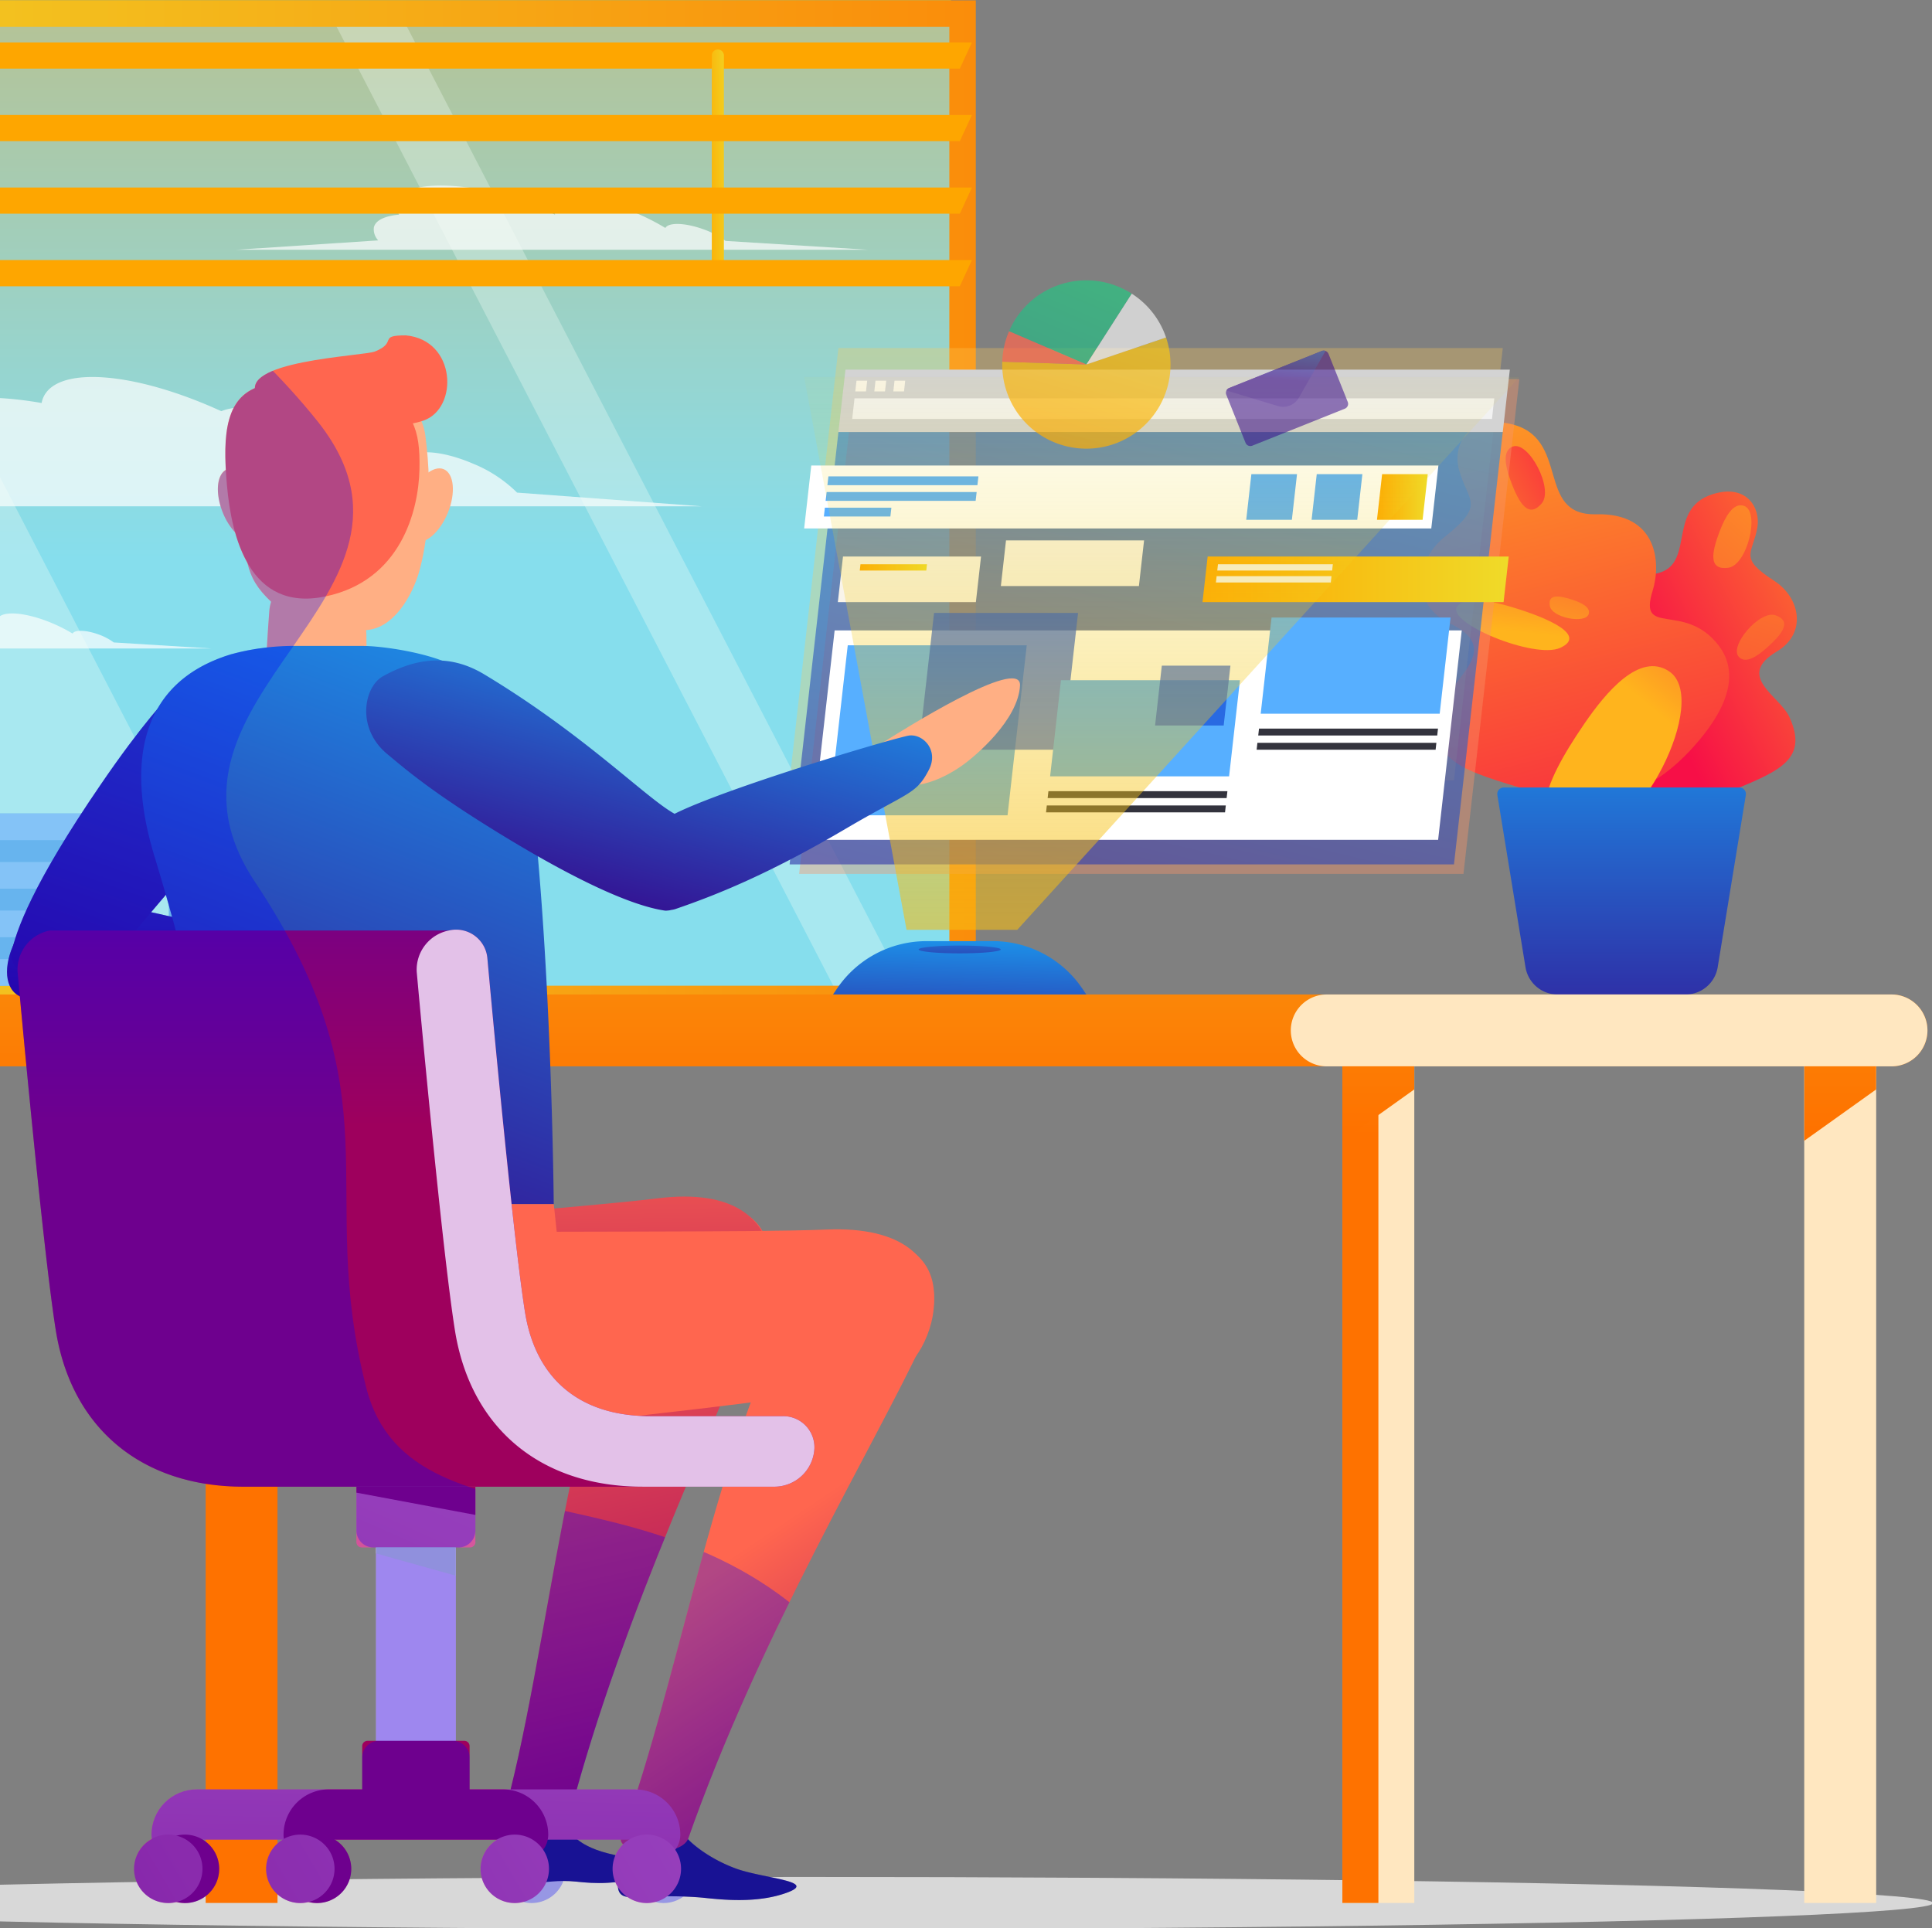 <svg xmlns="http://www.w3.org/2000/svg" xmlns:xlink="http://www.w3.org/1999/xlink" width="504" height="503" viewBox="0 0 504 503"><rect x="0" y="0" width="504" height="503" fill="#808080" stroke="none"/><defs><style>.a,.bq,.q{fill:#fff;}.a{stroke:#707070;}.b{fill:none;}.c{clip-path:url(#a);}.d{fill:#d8d8d8;}.e{fill:url(#b);}.f{fill:url(#c);}.g{fill:url(#d);}.h{fill:url(#e);}.i{fill:url(#f);}.j{fill:url(#g);}.k{fill:url(#h);}.l{fill:url(#i);}.m{fill:url(#j);}.n{fill:url(#k);}.o{fill:url(#l);}.bc,.p{opacity:0.7;}.r{fill:#f8fff8;}.ay,.cw,.r{opacity:0.3;}.s{fill:url(#m);}.t{opacity:0.8;}.u{fill:#56a8ed;}.v{fill:#62afef;}.w{fill:#7abaf9;}.x{fill:url(#n);}.y{fill:url(#o);}.z{fill:url(#p);}.aa{fill:url(#q);}.ab{fill:url(#r);}.ac{fill:url(#s);}.ad{fill:url(#t);}.ae{fill:url(#u);}.af{fill:url(#v);}.ag{fill:url(#w);}.ah{fill:url(#x);}.ai{fill:url(#y);}.aj{fill:url(#z);}.ak{fill:url(#aa);}.al{fill:url(#ab);}.am{fill:url(#ac);}.an{fill:url(#ad);}.ao{fill:url(#ae);}.ap{fill:url(#af);}.aq{fill:#ffe7c0;}.ar{fill:url(#ag);}.as{fill:url(#ah);}.at{fill:url(#ai);}.au{fill:url(#aj);}.av{fill:url(#ak);}.aw{fill:url(#al);}.ax{fill:url(#am);}.ay{fill:#ffca55;}.az{fill:#f99569;}.az,.bn{opacity:0.4;}.ba,.bj{opacity:0.6;}.ba{fill:url(#an);}.bb{fill:#57afff;}.bc{fill:#164dd6;}.bd{fill:#f9f4ea;}.be{fill:url(#ao);}.bf{fill:#33333d;}.bg{fill:#d3d3d3;}.bh{fill:#f2f2f2;}.bi{fill:url(#ar);}.bk,.bq{opacity:0.9;}.bk{fill:url(#as);}.bl{fill:url(#at);}.bm{fill:url(#au);}.bn{fill:url(#av);}.bo{fill:url(#aw);}.bp{fill:url(#ax);}.br{fill:url(#ay);}.bs{fill:url(#az);}.bt{fill:url(#ba);}.bu{fill:url(#bb);}.bv{fill:#231a66;}.bw{fill:url(#bi);}.bx{fill:url(#bj);}.by{fill:url(#bk);}.bz{fill:url(#bl);}.ca{fill:#ffaf84;}.cb{fill:url(#bm);}.cc{fill:url(#bn);}.cd{fill:url(#bo);}.ce{fill:url(#bp);}.cf{fill:url(#bq);}.cg{fill:url(#br);}.ch{fill:url(#bs);}.ci{fill:url(#bt);}.cj{fill:url(#bu);}.ck{fill:url(#bv);}.cl{fill:#e3c1e8;}.cm{fill:url(#bw);}.cn{fill:url(#bx);}.co{fill:url(#by);}.cp{fill:url(#bz);}.cq{fill:url(#cb);}.cr{fill:url(#cd);}.cs{fill:url(#cf);}.ct{fill:#cecece;}.cu{fill:url(#cg);}.cv{clip-path:url(#ch);}.cw{fill:url(#ci);}</style><clipPath id="a"><rect class="a" width="504" height="503" transform="translate(0 302)"/></clipPath><linearGradient id="b" x1="0.44" y1="0.661" x2="1.479" y2="-0.006" gradientUnits="objectBoundingBox"><stop offset="0" stop-color="#f70f47"/><stop offset="1" stop-color="#ffb41d"/></linearGradient><linearGradient id="c" x1="0.653" y1="1.355" x2="0.308" y2="-0.317" xlink:href="#b"/><linearGradient id="d" x1="1.629" y1="-0.826" x2="0.696" y2="0.315" xlink:href="#b"/><linearGradient id="e" x1="0.5" y1="1.599" x2="0.5" y2="-0.819" gradientUnits="objectBoundingBox"><stop offset="0" stop-color="#36078b"/><stop offset="1" stop-color="#16b1ff"/></linearGradient><linearGradient id="f" x1="1.57" y1="-3.269" x2="0.443" y2="0.681" xlink:href="#b"/><linearGradient id="g" x1="1.767" y1="-0.738" x2="-1.476" y2="2.362" xlink:href="#b"/><linearGradient id="h" x1="-3.292" y1="6.066" x2="2.372" y2="-2.148" xlink:href="#b"/><linearGradient id="i" x1="-1.919" y1="6.567" x2="2.643" y2="-4.882" xlink:href="#b"/><linearGradient id="j" x1="2.951" y1="-6.127" x2="-0.281" y2="2.584" xlink:href="#b"/><linearGradient id="k" x1="0.17" y1="1.023" x2="0.719" y2="0.153" gradientUnits="objectBoundingBox"><stop offset="0" stop-color="#fe7200"/><stop offset="1" stop-color="#efdb29"/></linearGradient><linearGradient id="l" x1="0.5" y1="0.446" x2="0.5" y2="1.861" gradientUnits="objectBoundingBox"><stop offset="0" stop-color="#86deed"/><stop offset="1" stop-color="#ff980e"/></linearGradient><linearGradient id="m" x1="1.296" y1="0.5" x2="0.139" y2="0.5" xlink:href="#k"/><linearGradient id="n" x1="20.588" y1="1.87" x2="21.746" y2="0.654" xlink:href="#b"/><linearGradient id="o" x1="19.569" y1="5.423" x2="20.853" y2="4.361" xlink:href="#b"/><linearGradient id="p" x1="16.854" y1="8.973" x2="18.251" y2="7.977" xlink:href="#b"/><linearGradient id="q" x1="9.28" y1="12.369" x2="10.576" y2="11.267" xlink:href="#b"/><linearGradient id="r" x1="1.162" y1="1.497" x2="0.332" y2="0.412" xlink:href="#b"/><linearGradient id="s" x1="5.929" y1="0.901" x2="8.006" y2="0.079" xlink:href="#b"/><linearGradient id="t" x1="-2.677" y1="0.265" x2="-1.449" y2="-0.857" xlink:href="#b"/><linearGradient id="u" x1="5.994" y1="0.919" x2="4.011" y2="0.083" xlink:href="#b"/><linearGradient id="v" x1="3.025" y1="1.482" x2="4.275" y2="0.387" xlink:href="#b"/><linearGradient id="w" x1="4.202" y1="0.941" x2="6.008" y2="0.055" xlink:href="#b"/><linearGradient id="x" x1="4.537" y1="0.634" x2="5.67" y2="-0.619" xlink:href="#b"/><linearGradient id="y" x1="3.383" y1="0.877" x2="4.751" y2="0.11" xlink:href="#b"/><linearGradient id="z" x1="8.612" y1="1.961" x2="8.947" y2="-0.778" xlink:href="#b"/><linearGradient id="aa" x1="10.769" y1="1.511" x2="11.031" y2="-0.459" xlink:href="#b"/><linearGradient id="ab" x1="27.414" y1="0.999" x2="27.421" y2="-0.071" xlink:href="#b"/><linearGradient id="ac" x1="71.038" y1="0.957" x2="71.968" y2="-0.021" xlink:href="#b"/><linearGradient id="ad" x1="5.099" y1="0.082" x2="5.099" y2="0.9" xlink:href="#e"/><linearGradient id="ae" x1="4.427" y1="1.503" x2="4.427" y2="0.023" xlink:href="#e"/><linearGradient id="af" x1="0.5" y1="1.88" x2="0.5" y2="-7.823" xlink:href="#k"/><linearGradient id="ag" x1="-30.058" y1="0.079" x2="-30.058" y2="-0.798" xlink:href="#k"/><linearGradient id="ah" x1="16.326" y1="0.08" x2="16.326" y2="-0.798" xlink:href="#k"/><linearGradient id="ai" x1="58.689" y1="0.079" x2="58.689" y2="-0.798" xlink:href="#k"/><linearGradient id="aj" x1="-28.178" y1="0.85" x2="-28.178" y2="-8.52" xlink:href="#k"/><linearGradient id="ak" x1="-15.321" y1="0.85" x2="-15.321" y2="-8.52" xlink:href="#k"/><linearGradient id="al" x1="16.32" y1="-1.209" x2="16.32" y2="-3.203" gradientUnits="objectBoundingBox"><stop offset="0" stop-color="#fe4500"/><stop offset="1" stop-color="#efdb29"/></linearGradient><linearGradient id="am" x1="29.178" y1="0.85" x2="29.178" y2="-8.52" xlink:href="#k"/><linearGradient id="an" x1="0.073" y1="1.6" x2="0.879" y2="-0.476" xlink:href="#e"/><linearGradient id="ao" y1="0.5" x2="1" y2="0.5" gradientUnits="objectBoundingBox"><stop offset="0" stop-color="#fea600"/><stop offset="1" stop-color="#efdb29"/></linearGradient><linearGradient id="ar" x1="0.5" y1="1.777" x2="0.5" y2="-0.088" gradientUnits="objectBoundingBox"><stop offset="0" stop-color="#fea600"/><stop offset="1" stop-color="#efdb29" stop-opacity="0"/></linearGradient><linearGradient id="as" x1="1.045" y1="-0.102" x2="1.431" y2="-0.874" xlink:href="#e"/><linearGradient id="at" x1="1.284" y1="0.631" x2="1.519" y2="-0.793" xlink:href="#e"/><linearGradient id="au" x1="0.275" y1="2.673" x2="0.723" y2="-0.657" xlink:href="#e"/><linearGradient id="av" x1="0.5" y1="0.951" x2="0.5" y2="-3.8" xlink:href="#e"/><linearGradient id="aw" x1="-0.375" y1="1.856" x2="2.683" y2="-2.999" gradientUnits="objectBoundingBox"><stop offset="0" stop-color="#27a48b"/><stop offset="0.536" stop-color="#29d47d"/><stop offset="1" stop-color="#168d68"/></linearGradient><linearGradient id="ax" x1="0.115" y1="1.211" x2="1.089" y2="-0.974" xlink:href="#ao"/><linearGradient id="ay" x1="0.945" y1="-1.444" x2="1.436" y2="-3.802" gradientUnits="objectBoundingBox"><stop offset="0" stop-color="#ff664f"/><stop offset="1" stop-color="#9e005d"/></linearGradient><linearGradient id="az" x1="0.504" y1="-1.84" x2="0.511" y2="-5.128" xlink:href="#ao"/><linearGradient id="ba" x1="-0.65" y1="0.993" x2="1.65" y2="0.007" xlink:href="#ao"/><linearGradient id="bb" x1="-0.65" y1="0.993" x2="1.65" y2="0.007" xlink:href="#ao"/><linearGradient id="bi" x1="0.448" y1="0.028" x2="0.544" y2="0.959" xlink:href="#ay"/><linearGradient id="bj" x1="0.478" y1="-0.343" x2="0.532" y2="1.448" xlink:href="#ay"/><linearGradient id="bk" x1="0.985" y1="0.888" x2="1.271" y2="-3.025" xlink:href="#e"/><linearGradient id="bl" x1="0.307" y1="1.079" x2="1.042" y2="-1.691" xlink:href="#e"/><linearGradient id="bm" x1="-1.525" y1="0.61" x2="-1.085" y2="-0.925" xlink:href="#e"/><linearGradient id="bn" x1="0.643" y1="1.858" x2="0.822" y2="3.537" xlink:href="#ay"/><linearGradient id="bo" x1="0.482" y1="0.48" x2="0.695" y2="1.066" xlink:href="#ay"/><linearGradient id="bp" x1="0.583" y1="1.634" x2="0.7" y2="3.457" xlink:href="#ay"/><linearGradient id="bq" x1="-3.843" y1="0.933" x2="-4.482" y2="4.818" xlink:href="#ay"/><linearGradient id="br" x1="0.258" y1="0.981" x2="0.923" y2="-0.194" xlink:href="#e"/><linearGradient id="bs" x1="-3.378" y1="0.281" x2="-4.011" y2="1.894" xlink:href="#ay"/><linearGradient id="bt" x1="1.199" y1="-2.539" x2="-1.358" y2="8.808" gradientUnits="objectBoundingBox"><stop offset="0" stop-color="#e068a9"/><stop offset="1" stop-color="#9e005d"/></linearGradient><linearGradient id="bu" x1="0.5" y1="-1.238" x2="0.5" y2="0.352" gradientUnits="objectBoundingBox"><stop offset="0" stop-color="blue"/><stop offset="0.865" stop-color="#890073"/><stop offset="1" stop-color="#9e005d"/></linearGradient><linearGradient id="bv" x1="2.271" y1="-1.608" x2="-9.092" y2="11.532" xlink:href="#bt"/><linearGradient id="bw" x1="0.5" y1="-23.74" x2="0.5" y2="-11.724" gradientUnits="objectBoundingBox"><stop offset="0" stop-color="blue"/><stop offset="1" stop-color="#9e005d"/></linearGradient><linearGradient id="bx" x1="0.5" y1="-25.559" x2="0.5" y2="-12.972" xlink:href="#bw"/><linearGradient id="by" x1="0.5" y1="-26.936" x2="0.5" y2="-13.996" xlink:href="#bw"/><linearGradient id="bz" x1="7.406" y1="-3.578" x2="-12.351" y2="8.088" xlink:href="#bt"/><linearGradient id="cb" x1="5.083" y1="-2.206" x2="-14.674" y2="9.46" xlink:href="#bt"/><linearGradient id="cd" x1="8.837" y1="-4.422" x2="-10.921" y2="7.243" xlink:href="#bt"/><linearGradient id="cf" x1="3.652" y1="-1.361" x2="-16.104" y2="10.304" xlink:href="#bt"/><linearGradient id="cg" x1="0.5" y1="-51.327" x2="0.5" y2="-19.948" xlink:href="#bw"/><clipPath id="ch"><path class="b" d="M514.791,305.13h0c-13.948,3.949-43.834,13.317-54.451,18.663-7.441-4.082-23.518-20.669-49.669-36.384a23.919,23.919,0,0,0-11.033-3.571,71.99,71.99,0,0,0-19.66-3.8c-.019-.877-.032-1.741-.038-2.574,0-.546-.082-1.082-.136-1.618,7.409-.369,12.3-9.349,14-15.56a65.884,65.884,0,0,0,1.568-7.9c2.145-1.009,4.388-3.608,5.813-7.1C403.3,240.1,402.814,235,400.1,233.887c-1.18-.479-2.583-.091-3.968.883-.136-3.085-.378-6.324-.833-9.787a14.749,14.749,0,0,0-1.016-3.621c.173-.054.388-.1.552-.158,9.2-3.211,8.56-21.007-4.6-22.224-7.415-.016-2.047,1.76-8.053,4.2-2.795,1.135-31.413,2.224-31.324,9.57-6.961,3-8.182,10.882-7.589,21.344-2.416,1.382-2.795,6.226-.767,11.188a16.8,16.8,0,0,0,3.208,5.126,35.746,35.746,0,0,0,3.138,7.778c1.047,4.324,2.719,6.923,6.23,10.289a10.747,10.747,0,0,0-.461,2.331c-.237,3.025-.461,6.318-.643,9.617a50.389,50.389,0,0,0-9.412,1.776c-9.4,2.883-15.525,7.889-19.14,14.241a236.833,236.833,0,0,0-14.733,19.635c-15.919,23.227-21.13,35.526-22.858,41.979-2.463,5.561-2.293,11.358,1.691,13.3,1.656,17.957,6.453,68.768,9.381,87.163,4.069,25.562,22.382,40.825,48.988,40.825h29.441v11.424a4.427,4.427,0,0,0,4.425,4.428h.681v50.521a4.347,4.347,0,0,0-3.593,4.277v8.321H335.67a11.817,11.817,0,0,0-11.8,11.8,6.381,6.381,0,0,0,.117,1.132,8.9,8.9,0,0,0,4.261,16.727,9.065,9.065,0,0,0,2.183-.3,8.824,8.824,0,0,0,11.106-8.63,8.9,8.9,0,0,0-4.331-7.617H358.1a8.907,8.907,0,0,0,4.6,16.547,9.016,9.016,0,0,0,2.18-.3,9.064,9.064,0,0,0,2.183.3,8.907,8.907,0,0,0,4.6-16.547h42.383a8.907,8.907,0,0,0,4.6,16.547,9.042,9.042,0,0,0,2.183-.3,9.018,9.018,0,0,0,2.18.3,8.909,8.909,0,0,0,8.324-5.766,29.64,29.64,0,0,1,3.353.17,45.284,45.284,0,0,0,10.185.132,8.6,8.6,0,0,0,.694,1.277,2.522,2.522,0,0,0,2.422,2.561,8.883,8.883,0,0,0,5.113,1.624,9.038,9.038,0,0,0,2.179-.3,9.039,9.039,0,0,0,2.18.3,8.861,8.861,0,0,0,5.217-1.713c1.659.044,3.3.126,4.952.3,4.791.5,14.263,1.618,22.2-1.366s-6.646-3.665-13.632-6.277a34.992,34.992,0,0,1-12.39-7.643c.028-.06.076-.11.1-.17,18.026-51.2,46.064-98.351,59.343-125.726a25.839,25.839,0,0,0,4.772-15.228c.1-4.873-1.6-8.633-4.369-11.09-4.138-4.416-11.554-7.324-23.732-6.8-3.826.161-9.7.271-16.657.35A12.3,12.3,0,0,0,480,428.967c-4.489-4.063-12.112-6.356-24.208-4.842-5.57.7-15.5,1.637-26.849,2.64-.082-.735-.132-1.136-.132-1.136s-.379-47.9-4.145-90.771c18.808,10.708,28.394,13.516,33.207,14.2a3.106,3.106,0,0,0,.7-.035c.073,0,.148-.006.227-.013a3.429,3.429,0,0,0,.584-.12,6.766,6.766,0,0,0,1.1-.227c10.727-3.678,24.294-9.078,44.525-20.991,12.26-7.214,16.4-8.608,19.1-11.491a27.721,27.721,0,0,0,10.831-4.7c4-2.732,15.077-12.292,15.5-21.161C550.831,282.291,518.554,302.774,514.791,305.13ZM327.615,344.939c.561,1.952,1.107,3.873,1.624,5.75-1.845-.426-3.675-.842-5.469-1.233C324.978,348.03,326.271,346.513,327.615,344.939ZM478.9,480.945h-7.823c.369-.864.735-1.725,1.094-2.571q4.022-.487,8.04-1.019Q479.541,479.13,478.9,480.945Zm-75.634,84.772V515.2h.681a4.425,4.425,0,0,0,4.425-4.428V499.343h24.637c-5.6,27.249-9.917,56.775-15.443,78.972H406.854v-8.321A4.35,4.35,0,0,0,403.262,565.717ZM440,594.108a17.014,17.014,0,0,1-4.949-2.681h11.242a1.9,1.9,0,0,0,.609,1.2,9.01,9.01,0,0,0-1.994,2.854A38.976,38.976,0,0,1,440,594.108Zm10.671-15.727c-.221-.01-.426-.066-.643-.066H434.822c8-28.464,18.739-55.757,28.457-78.972h9.573C464.8,525.864,457.987,555.557,450.672,578.381Z" transform="translate(-286.204 -198.979)"/></clipPath><linearGradient id="ci" x1="2.561" y1="-1.682" x2="3.908" y2="-1.205" xlink:href="#bw"/></defs><g class="c" transform="translate(0 -302)"><g transform="translate(-444.748 -22.906)"><g transform="translate(211.748 99.906)"><ellipse class="d" cx="294.468" cy="6.817" rx="294.468" ry="6.817" transform="translate(148.364 714.672)"/><path class="d" d="M242.678,321.22c0,1.959,19.821,3.548,44.272,3.548s44.272-1.59,44.272-3.548-19.821-3.552-44.272-3.552S242.678,319.258,242.678,321.22Z" transform="translate(-145.118 369.195)"/><g transform="translate(603.8 335.13)"><path class="e" d="M455.5,212.572c8.926-2.791,12.494,3.678,11.639,8.649-1.214,7.043-5.047,7.848,4.35,13.929,6.936,4.485,8.573,13.787.751,18.452-10.932,6.52.722,11.557,3.265,17.143,5.255,11.532-3.35,14.352-17.272,20.089-14.295,5.889-24.988,3.022-34.961-6.069-7.362-6.712-11.756-14.289-7.333-21.143,6.352-9.841,16.765-3.157,12.724-12.74-2.416-5.734-2.646-16.421,10.39-17.357S442.645,216.594,455.5,212.572Z" transform="translate(-379.493 -193.783)"/><path class="f" d="M426.146,206.562c-11.239-2.347-14.822,5.977-13.185,11.948,2.322,8.459,7.1,8.986-3.659,17.531-7.936,6.308-8.829,17.862,1.281,22.631,14.131,6.662.5,14.206-1.946,21.329-5.044,14.714,5.8,17.137,23.492,22.483,18.159,5.491,30.883.719,41.985-11.576,8.2-9.075,12.658-18.849,6.438-26.7-8.93-11.267-20.852-1.861-17.058-14.049,2.271-7.292,1.277-20.373-14.755-19.966S442.333,209.94,426.146,206.562Z" transform="translate(-403.175 -206.155)"/><path class="g" d="M423.691,241.321c-11.642,16.992-15.4,28.586-.681,30.034s33.69-36.4,22.767-43.673C438.071,222.55,429.245,233.218,423.691,241.321Z" transform="translate(-381.161 -162.675)"/><path class="h" d="M425.2,290.382h33.365a8.5,8.5,0,0,0,8.39-7.129l7.34-44.913a1.7,1.7,0,0,0-1.672-1.968H411.141a1.7,1.7,0,0,0-1.669,1.968l7.34,44.913A8.5,8.5,0,0,0,425.2,290.382Z" transform="translate(-389.659 -141.06)"/><path class="i" d="M420.873,222.767c10.39,3.154,19.039,7.5,12.314,10.551s-30.085-6.659-26.826-10.828C408.66,219.546,415.918,221.259,420.873,222.767Z" transform="translate(-396.981 -174.432)"/><path class="j" d="M411.377,217.033c2.385,6.554,4.832,9.87,8.132,6.107s-3.378-16.443-7.532-14.872C409.046,209.378,410.245,213.91,411.377,217.033Z" transform="translate(-388.161 -201.893)"/><path class="k" d="M429.15,219.383c-2.555,6.488-2.918,10.595,2.047,9.961s8.362-14.557,4.208-16.131C432.475,212.106,430.371,216.292,429.15,219.383Z" transform="translate(-351.167 -191.342)"/><path class="l" d="M437.034,230.755c4.529-4.022,6.422-7.062,2.328-8.519s-12.191,8-9.592,10.841C431.606,235.089,434.877,232.67,437.034,230.755Z" transform="translate(-346.971 -171.842)"/><path class="m" d="M419.957,221.5c-4.1-1.382-6.655-1.479-6.107,1.577s9.28,4.725,10.125,2.1C424.572,223.331,421.91,222.158,419.957,221.5Z" transform="translate(-380.338 -175.091)"/></g><g transform="translate(40.387 225.099)"><path class="n" d="M224.552,435.236H665.281V171.271H224.552Zm433.828-6.9H231.457V178.172H658.38Z" transform="translate(-224.552 -171.271)"/><rect class="o" width="433.826" height="257.064" transform="translate(443.721 260.515) rotate(180)"/><g class="p" transform="translate(28.047 48.318)"><path class="q" d="M342.151,200.885a4.192,4.192,0,0,1-1.139-3.378c.416-1.88,2.886-3.009,6.586-3.337a4.457,4.457,0,0,1-.64-3.148c1.091-5.006,13.544-5.9,27.8-2.016a68.933,68.933,0,0,1,13.522,5.179,3.14,3.14,0,0,1,.025-1.811c1.287-3.722,10.951-3.022,21.571,1.571a58.394,58.394,0,0,1,7.176,3.7c.817-1.476,5.006-1.388,9.668.252a22.041,22.041,0,0,1,6.031,3.129l37.106,2.3H305.178Z" transform="translate(-78.915 -186.59)"/><path class="q" d="M292.649,231.03a2.849,2.849,0,0,1-.779-2.312c.284-1.287,1.975-2.063,4.51-2.284a3.053,3.053,0,0,1-.442-2.157c.751-3.425,9.276-4.044,19.035-1.378a46.918,46.918,0,0,1,9.261,3.545,2.17,2.17,0,0,1,.016-1.24c.883-2.552,7.5-2.069,14.768,1.076a40.2,40.2,0,0,1,4.917,2.533c.558-1.013,3.425-.953,6.617.173a15.053,15.053,0,0,1,4.126,2.142l25.407,1.571H267.334Z" transform="translate(-160.438 -111.94)"/><path class="q" d="M287.4,231.892a4.873,4.873,0,0,1-.489-3.022c.634-3.246,5.387-4.813,12.115-4.57a9.9,9.9,0,0,1-.259-4.567c2.3-11.67,28.4-13.781,58.321-4.709a144.507,144.507,0,0,1,16.033,5.892,8.606,8.606,0,0,1-.278-4.154c1.605-8.16,16.648-10.926,36.021-7.554a6.232,6.232,0,0,1,.174-.735c2.842-9.122,23.489-7.744,46.7,2.87,5.8-2.353,17.588-.732,30.35,4.709A79.873,79.873,0,0,1,504.4,226.76a3.518,3.518,0,0,1-.3-2.356c.924-3.334,8.6-3.075,17.156.565a35.188,35.188,0,0,1,11.642,7.617l48.146,3.567H233.444Z" transform="translate(-233.444 -152.487)"/></g><g transform="translate(23.749 3.451)"><path class="r" d="M375.232,429.429h74.6L316.711,172.365h-74.6Z" transform="translate(-210.483 -172.365)"/><path class="r" d="M365.206,429.429h18.352L250.437,172.365H232.082Z" transform="translate(-232.082 -172.365)"/><path class="r" d="M446.017,429.429h18.355L331.25,172.365H312.895Z" transform="translate(-57.995 -172.365)"/></g><path class="s" d="M226.6,435.236H667.321V171.271H226.6Zm433.825-6.9H233.5V178.172H660.42Z" transform="translate(-220.151 -171.271)"/><g class="t" transform="translate(35.485 156.538)"><rect class="u" width="45.637" height="60.654" transform="translate(90.266 39.871)"/><rect class="v" width="36.92" height="33.538" transform="translate(0 66.987)"/><rect class="w" width="20.518" height="60.654" transform="translate(82.568 39.871)"/><rect class="u" width="45.637" height="100.524" transform="translate(36.931)"/><rect class="v" width="4.845" height="60.654" transform="translate(82.568 39.871)"/><rect class="w" width="20.505" height="100.524" transform="translate(29.246)"/><rect class="w" width="32.817" height="6.954" transform="translate(82.571 24.574) rotate(180)"/><rect class="w" width="32.817" height="6.954" transform="translate(82.571 37.233) rotate(180)"/><rect class="w" width="32.817" height="6.954" transform="translate(82.571 49.891) rotate(180)"/><rect class="w" width="32.817" height="6.954" transform="translate(82.571 62.55) rotate(180)"/><rect class="w" width="32.817" height="6.952" transform="translate(82.571 75.206) rotate(180)"/><rect class="w" width="32.817" height="6.952" transform="translate(82.571 87.865) rotate(180)"/><rect class="w" width="32.817" height="6.955" transform="translate(49.751 93.569)"/><rect class="w" width="32.817" height="6.953" transform="translate(82.571 11.916) rotate(180)"/><path class="u" d="M280.344,253.009v30.444h45.625V238.526h-32.8Z" transform="translate(-139.851 -182.929)"/><path class="w" d="M277.9,261.693v21.76h20.518V238.526L285.6,253.009l-4.59,5.179Z" transform="translate(-145.108 -182.929)"/><rect class="w" width="32.814" height="6.954" transform="translate(186.124 62.55) rotate(180)"/><rect class="w" width="32.814" height="6.952" transform="translate(186.124 75.206) rotate(180)"/><rect class="w" width="32.814" height="6.952" transform="translate(186.124 87.865) rotate(180)"/><rect class="w" width="32.817" height="6.955" transform="translate(153.313 93.569)"/><rect class="u" width="41.085" height="8.039" transform="translate(131.347 39.872) rotate(180)"/><rect class="u" width="25.443" height="8.04" transform="translate(123.526 32.614) rotate(180)"/><rect class="u" width="31.154" height="15.615" transform="translate(203.108 84.909)"/><rect class="w" width="14.006" height="15.615" transform="translate(197.853 84.909)"/><rect class="u" width="29.999" height="8.233" transform="translate(231.157 84.911) rotate(180)"/><rect class="u" width="9.681" height="10.22" transform="translate(221.972 77.21) rotate(180)"/><rect class="v" width="2.418" height="9.793" transform="translate(224.393 90.731)"/></g></g><g transform="translate(0 334.272)"><path class="x" d="M273.418,320.124c10.336-6.58-2.9-26.71-26.946-28.659,0,0-2.571,10.592-.211,20.01C248.273,319.506,258.947,329.334,273.418,320.124Z" transform="translate(-139.547 -21.523)"/><path class="y" d="M273.763,326.013c12.021-2.337,7.081-25.912-14.585-36.535,0,0-6.267,8.92-7.523,18.543C250.586,316.238,256.923,329.29,273.763,326.013Z" transform="translate(-126.026 -25.803)"/><path class="z" d="M270.152,325.8c10.677,2.993,16.244-18.089,3.028-35.475,0,0-8.693,4.671-13.61,11.951C255.368,308.486,255.2,321.617,270.152,325.8Z" transform="translate(-114.015 -23.981)"/><path class="aa" d="M266.779,319.47c7.444,6.614,20.241-8.213,16.411-27.457,0,0-8.857.35-15.7,4.29C261.66,299.668,256.352,310.2,266.779,319.47Z" transform="translate(-105.993 -20.342)"/><path class="ab" d="M330.881,366.559c40.907-16.045,8.185-96.017-75.152-119.44,0,0-16.332,35.529-14.509,70.3C242.775,347.094,273.595,389.029,330.881,366.559Z" transform="translate(-148.564 -117.053)"/><path class="ac" d="M248.359,250.748a74.17,74.17,0,0,1,19.061,20.1,57.063,57.063,0,0,1,3.709,5.788c1.126,2,2.47,3.842,3.406,5.949.962,2.088,1.987,4.129,3,6.17l1.508,3.063,1.2,3.22a174.837,174.837,0,0,1,8.068,26.18c.855,4.517,1.842,8.992,2.763,13.484l1.621,13.733c.268,2.29.719,4.555.842,6.867l.35,6.939c.252,4.627.429,9.258.754,13.888-.133,9.308-.01,18.632-.274,27.984-.255,4.678-.6,9.349-.776,14.052l-.287,7.053-.142,3.536-.337,3.514-1.123,14.14-.558,7.1-.353,7.157.672.136,4.927-28.009.6-3.5.391-3.533.779-7.072,1.561-14.14.369-3.536.142-3.555.278-7.11.552-14.225-.536-14.229-.271-7.116c-.1-2.372-.524-4.719-.77-7.078l-1.852-14.131-3.075-13.919a157.671,157.671,0,0,0-9.425-26.861l-1.426-3.271-1.735-3.113-3.495-6.223c-1.12-2.1-2.665-3.936-3.977-5.917a54.477,54.477,0,0,0-4.28-5.7c-5.952-7.4-13.077-13.992-21.587-18.439Z" transform="translate(-132.88 -110.588)"/><path class="ad" d="M270.494,334.647c-31.141-12.213-6.23-73.1,57.208-90.926,0,0,12.434,27.047,11.046,53.52C337.565,319.829,314.107,351.752,270.494,334.647Z" transform="translate(-114.016 -124.373)"/><path class="ae" d="M317.806,246.033c-6.45,7.45-11.642,15.828-16.824,24.193-2.422,4.28-4.816,8.586-6.977,13l-3.334,6.6-3.075,6.715A329.954,329.954,0,0,0,268.5,352.43c-1.1,4.8-2.038,9.639-3.06,14.459l-1.479,7.239-1.11,7.3-2.06,14.623c-.489,4.9-.845,9.8-1.186,14.711l-.527,7.349c-.114,2.451-.117,4.914-.18,7.368l-.271,14.714c-.054,4.9.483,9.81.7,14.7.252,4.892.612,9.775,1.047,14.642l.52-.009c.177-9.74.028-19.49.473-29.217l.924-14.585c.167-2.429.278-4.861.492-7.286l.839-7.255,1.675-14.516,2.375-14.412,1.2-7.2,1.527-7.141c1.057-4.753,2.022-9.529,3.151-14.263a407.029,407.029,0,0,1,17.8-55.583c7.362-18,15.881-35.664,26.87-51.729Z" transform="translate(-110.761 -119.392)"/><path class="af" d="M337.824,380.616c58.807-18.026,21.685-133.142-92.128-174.733,0,0-26.593,47.843-27.763,96.572C216.933,344.037,255.468,405.859,337.824,380.616Z" transform="translate(-198.464 -205.883)"/><path class="ag" d="M230.035,210.961q3.246,4.49,6.157,9.216c2.066,3.047,3.977,6.2,5.876,9.359,1.956,3.11,3.75,6.324,5.5,9.56,1.732,3.246,3.64,6.368,5.2,9.709,3.34,6.539,6.841,12.957,9.762,19.685,1.508,3.334,3.1,6.617,4.675,9.914l4.23,10.115,4.214,10.1,3.8,10.267,3.817,10.245c1.281,3.41,2.211,6.952,3.334,10.415,1.057,3.492,2.23,6.939,3.347,10.406l1.7,5.195c.527,1.744.943,3.52,1.419,5.28l5.561,21.143c1.678,7.088,3.088,14.247,4.649,21.37.729,3.57,1.605,7.119,2.214,10.715.536,3.608,1.054,7.22,1.665,10.816,1.135,7.214,2.473,14.405,3.448,21.65.672,7.274,1.486,14.544,2.325,21.827l1.236,10.929.583,10.983,1.366,22.023c.893,14.721.325,29.457,1.177,44.358l.814.073,1.293-22.177.65-11.093c.227-3.694.486-7.39.356-11.093l-.173-22.221-.1-11.109-.817-11.084-1.634-22.168c-.8-7.359-1.978-14.683-2.949-22.029L313.2,402.329c-.58-3.656-1.435-7.27-2.139-10.9-1.517-7.255-2.88-14.547-4.52-21.77a473.575,473.575,0,0,0-29.274-83.829c-12.541-26.811-27.4-52.754-46.635-75.417Z" transform="translate(-172.353 -196.133)"/><path class="ah" d="M317.676,345.07c35.952-26.022-16.238-95.969-103.653-97.834,0,0-7,38.869,3.561,72.417C226.6,348.281,267.326,381.51,317.676,345.07Z" transform="translate(-211.748 -116.801)"/><path class="ai" d="M215.832,250.038a182.613,182.613,0,0,1,24.719,20l5.788,5.391,5.507,5.681c3.75,3.7,7.11,7.775,10.532,11.768a356.322,356.322,0,0,1,35.992,51.625l7.57,13.837a73.628,73.628,0,0,1,3.526,7.059l3.35,7.154,3.422,7.125c.558,1.192,1.167,2.366,1.691,3.577l1.464,3.675c1.911,4.917,3.968,9.784,6.047,14.654,2.211,4.823,3.788,9.879,5.542,14.882l5.227,15.052c3.359,10.093,6.034,20.4,9.551,30.583l.577-.11c-2.391-10.421-4.577-20.893-7.138-31.271l-4.548-15.386c-1.536-5.119-2.9-10.3-4.908-15.266l-5.58-15.042-1.394-3.766c-.5-1.236-1.085-2.441-1.621-3.668l-3.3-7.315-3.3-7.318a75.364,75.364,0,0,0-3.514-7.214l-7.57-14.159a299.22,299.22,0,0,0-37.718-51.8c-3.665-3.9-7.261-7.87-11.242-11.453l-5.845-5.5-6.132-5.182a159.029,159.029,0,0,0-26.448-18.137Z" transform="translate(-202.949 -111.906)"/><path class="aj" d="M282.605,252.725a54.14,54.14,0,0,0-13.781-7.387c-2.381-1.006-4.857-1.656-7.308-2.426-2.476-.672-4.99-1.177-7.5-1.729a80.141,80.141,0,0,0-15.421-1.2,45.431,45.431,0,0,0-15.487,2.883l.016.542a154.755,154.755,0,0,1,29.924,3.116,291.394,291.394,0,0,1,29.394,6.715Z" transform="translate(-187.269 -132.494)"/><path class="ak" d="M271.823,244.637a40.255,40.255,0,0,0-10.327-8.22,58.935,58.935,0,0,0-5.731-2.959c-1.965-.858-3.99-1.568-6-2.321a59.838,59.838,0,0,0-12.692-2.586,34.382,34.382,0,0,0-13.26,1.2l-.057.539a129.026,129.026,0,0,1,24.325,6.006,242.71,242.71,0,0,1,23.515,8.835Z" transform="translate(-185.886 -157.392)"/><path class="al" d="M252.417,261.675a43.076,43.076,0,0,0,4-7.74c1.006-2.485,1.921-4.867,2.709-7.176.29-1.211.792-2.284,1.161-3.419l.577-1.684a13.839,13.839,0,0,0,.634-1.64,37.123,37.123,0,0,1,3.678-7.056l-.189-.464a15.523,15.523,0,0,0-6.652,5.148,26.8,26.8,0,0,0-3.911,7.479,50.811,50.811,0,0,0-2.5,16.553Z" transform="translate(-125.216 -148.553)"/><path class="am" d="M246.974,246.893a31.5,31.5,0,0,0,1.621-6.513c.344-2.057.486-4.025.7-5.924.095-1.918.284-3.747.479-5.551a23.438,23.438,0,0,1,1.385-5.927l-.214-.309a11.618,11.618,0,0,0-3.921,5.138,21.266,21.266,0,0,0-1.476,6.321,46.476,46.476,0,0,0,1.054,12.85Z" transform="translate(-139.125 -169.723)"/><g transform="translate(97.112 284.224)"><path class="an" d="M256.482,366.061h50.558a4.964,4.964,0,0,0,4.927-4.375l6.968-58.6a4.959,4.959,0,0,0-4.927-5.545H249.515a4.958,4.958,0,0,0-4.924,5.545l6.968,58.6A4.963,4.963,0,0,0,256.482,366.061Z" transform="translate(-238.184 -292.656)"/><path class="ao" d="M247.331,312.5H324.9a3.273,3.273,0,0,0,3.236-2.776l1.52-9.964a3.267,3.267,0,0,0-3.233-3.763H245.807a3.27,3.27,0,0,0-3.233,3.763l1.523,9.964A3.27,3.27,0,0,0,247.331,312.5Z" transform="translate(-242.536 -295.993)"/></g></g><g transform="translate(152.778 484.449)"><path class="ap" d="M269.552,272.244h564.3a9.374,9.374,0,0,0,9.368-9.374h0a9.372,9.372,0,0,0-9.368-9.374h-564.3a9.373,9.373,0,0,0-9.368,9.374h0A9.375,9.375,0,0,0,269.552,272.244Z" transform="translate(-260.184 -253.495)"/><path class="aq" d="M401.748,272.244H549.087a9.374,9.374,0,0,0,9.368-9.374h0a9.372,9.372,0,0,0-9.368-9.374H401.748a9.374,9.374,0,0,0-9.374,9.374h0A9.376,9.376,0,0,0,401.748,272.244Z" transform="translate(24.579 -253.495)"/><rect class="aq" width="18.768" height="218.268" transform="translate(550.892 18.741)"/><rect class="aq" width="18.765" height="218.237" transform="translate(430.404 18.772)"/><rect class="ar" width="9.398" height="218.237" transform="translate(430.404 18.772)"/><rect class="aq" width="18.765" height="218.237" transform="translate(13.389 18.772)"/><rect class="as" width="18.737" height="218.268" transform="translate(133.876 18.741)"/><rect class="at" width="9.398" height="218.237" transform="translate(13.389 18.772)"/><path class="au" d="M453.586,259.439v6.025L434.843,278.85V259.439Z" transform="translate(116.065 -240.692)"/><path class="av" d="M396.641,259.439h18.744v6.025L396.641,278.85Z" transform="translate(33.77 -240.692)"/><path class="aw" d="M302.63,259.439h18.744v6.025L302.63,278.85Z" transform="translate(-168.747 -240.692)"/><path class="ax" d="M283.171,259.439v6.025L264.428,278.85V259.439Z" transform="translate(-251.042 -240.692)"/></g><g transform="translate(438.986 315.799)"><path class="ay" d="M524.234,312.833H350.923l12.734-112.807H536.968Z" transform="translate(-350.923 -200.026)"/><path class="az" d="M366.282,202.6l-1.839,16.272L351.709,331.677H525.02L537.757,218.87l1.836-16.272Z" transform="translate(-349.229 -194.486)"/><g transform="translate(0 5.632)"><path class="ba" d="M524.234,319.778H350.923l12.734-112.807H536.968Z" transform="translate(-350.923 -190.699)"/><path class="q" d="M516.288,278.015h-163.6l6.167-54.632h163.6Z" transform="translate(-347.111 -155.343)"/><g transform="translate(10.159 63.477)"><path class="bb" d="M400.837,268.965H354.144l5.008-44.351h46.694Z" transform="translate(-354.144 -216.168)"/><path class="bc" d="M399.161,257.623h-37.57l4.029-35.687h37.57Z" transform="translate(-338.101 -221.936)"/></g><g transform="translate(12.58 48.756)"><path class="bd" d="M390.922,229.176H354.911l1.346-11.907h36.011Z" transform="translate(-354.911 -217.27)"/><path class="be" d="M374.076,219.558H356.725l.188-1.649h17.351Z" transform="translate(-351.005 -215.893)"/></g><g transform="translate(121.831 64.681)"><path class="bb" d="M436.578,247.4H389.884l2.834-25.084h46.691Z" transform="translate(-388.824 -222.318)"/><path class="bf" d="M436.374,233.3H389.681l.2-1.8h46.694Z" transform="translate(-389.262 -202.535)"/><path class="bf" d="M436.238,234.479H389.548l.2-1.8h46.691Z" transform="translate(-389.548 -199.997)"/></g><path class="bd" d="M404.406,227.844H368.394l1.343-11.907h36.015Z" transform="translate(-313.286 -171.383)"/><g transform="translate(107.711 48.756)"><path class="be" d="M463.612,229.176H385.071l1.346-11.907h78.538Z" transform="translate(-385.071 -217.27)"/><path class="bd" d="M416.26,219.558H386.292l.188-1.649h29.965Z" transform="translate(-382.442 -215.893)"/><path class="bd" d="M416.148,220.546H386.181l.188-1.651h29.965Z" transform="translate(-382.682 -213.767)"/></g><g transform="translate(3.795 25.015)"><path class="q" d="M515.722,226.17h-163.6l1.857-16.427H517.576Z" transform="translate(-352.126 -209.743)"/><path class="be" d="M411.405,222.366H399.5l1.343-11.907h11.905Z" transform="translate(-250.073 -208.2)"/><path class="bb" d="M406,222.366H394.094l1.343-11.907h11.905Z" transform="translate(-261.719 -208.2)"/><path class="bb" d="M400.593,222.366H388.688l1.343-11.907h11.905Z" transform="translate(-273.366 -208.2)"/><path class="bb" d="M393.181,212.939H354.049l.259-2.3h39.131Z" transform="translate(-347.984 -207.803)"/><path class="bb" d="M393.034,214.234H353.9l.262-2.3H393.3Z" transform="translate(-348.3 -205.015)"/><path class="bb" d="M371.108,215.528H353.757l.259-2.3h17.351Z" transform="translate(-348.613 -202.227)"/></g><g transform="translate(66.894 77.224)"><path class="bb" d="M419.158,252.582H372.468L375.3,227.5h46.691Z" transform="translate(-371.405 -223.7)"/><path class="bf" d="M418.957,238.48H372.264l.2-1.8h46.694Z" transform="translate(-371.845 -203.917)"/><path class="bf" d="M418.825,239.659H372.131l.2-1.8h46.694Z" transform="translate(-372.131 -201.379)"/><path class="bc" d="M399.05,241.909h-17.9l1.762-15.614h17.9Z" transform="translate(-352.707 -226.295)"/></g><g transform="translate(12.734)"><path class="bg" d="M528.271,218.084H354.96l1.839-16.272H530.11Z" transform="translate(-354.96 -201.812)"/><path class="bh" d="M523,209.556H356.1l.607-5.369h166.9Z" transform="translate(-352.509 -196.695)"/><path class="bd" d="M359.145,205.519h-2.791l.317-2.789h2.788Z" transform="translate(-351.956 -199.836)"/><path class="bd" d="M360.719,205.519h-2.791l.314-2.789h2.791Z" transform="translate(-348.567 -199.836)"/><path class="bd" d="M362.291,205.519H359.5l.314-2.789H362.6Z" transform="translate(-345.18 -199.836)"/></g></g></g><path class="bi" d="M378.838,346.651,352.126,202.42H538.695L407.715,346.651Z" transform="translate(90.654 120.93)"/><g class="bj" transform="translate(552.812 316.472)"><path class="bk" d="M413.77,201.089l5.015,12.538a1.355,1.355,0,0,1-.754,1.76l-24.152,9.658a1.354,1.354,0,0,1-1.76-.754L387.1,211.754a1.367,1.367,0,0,1,.044-1.1,1.352,1.352,0,0,1,.71-.662l24.152-9.658a1.36,1.36,0,0,1,1.76.754Z" transform="translate(-387.01 -200.24)"/><path class="bl" d="M412.89,200.326l-6.942,12.2a4.723,4.723,0,0,1-5.454,2.18l-13.44-4.05a1.352,1.352,0,0,1,.71-.662l24.152-9.658A1.35,1.35,0,0,1,412.89,200.326Z" transform="translate(-386.916 -200.24)"/></g><path class="bm" d="M396.233,249.083H378.881a28.166,28.166,0,0,0-23.291,12.33L354.512,263H420.6l-1.082-1.587A28.162,28.162,0,0,0,396.233,249.083Z" transform="translate(95.794 221.45)"/><path class="bn" d="M383.027,250.467c0,.561-4.8,1.019-10.721,1.019s-10.715-.457-10.715-1.019,4.8-1.019,10.715-1.019S383.027,249.9,383.027,250.467Z" transform="translate(111.044 222.236)"/><g class="p" transform="translate(494.446 298.141)"><path class="bo" d="M401.084,197.9a21.943,21.943,0,0,0-32.012,9.8l20.168,8.674Z" transform="translate(-367.287 -194.428)"/><path class="bp" d="M411.245,199.152,390.459,206.2l-21.931-.732c-.016.246-.022.486-.022.732a21.953,21.953,0,1,0,42.739-7.053Z" transform="translate(-368.506 -184.252)"/><path class="bq" d="M396.252,206.954a21.887,21.887,0,0,0-8.942-11.424l-11.844,18.477Z" transform="translate(-353.513 -192.054)"/><path class="br" d="M370.276,198.638a21.421,21.421,0,0,0-1.763,7.942l21.931.732Z" transform="translate(-368.491 -185.359)"/></g><g transform="translate(48.634 236.072)"><path class="bs" d="M661.92,181.584H227.166l3.154-6.834H665.074Z" transform="translate(-227.166 -174.75)"/><path class="bt" d="M248.766,235.263a1.576,1.576,0,0,1-1.577-1.577V176.91a1.577,1.577,0,0,1,3.154,0v56.775A1.576,1.576,0,0,1,248.766,235.263Z" transform="translate(-184.034 -173.494)"/><path class="bu" d="M346.065,235.263a1.576,1.576,0,0,1-1.577-1.577V176.91a1.577,1.577,0,1,1,3.154,0v56.775A1.574,1.574,0,0,1,346.065,235.263Z" transform="translate(25.567 -173.494)"/><path class="bs" d="M661.92,184.584H227.166l3.154-6.834H665.074Z" transform="translate(-227.166 -168.287)"/><path class="bs" d="M661.92,187.584H227.166l3.154-6.834H665.074Z" transform="translate(-227.166 -161.825)"/><path class="bs" d="M661.92,190.584H227.166l3.154-6.834H665.074Z" transform="translate(-227.166 -155.362)"/><path class="bs" d="M661.92,193.584H227.166l3.154-6.834H665.074Z" transform="translate(-227.166 -148.9)"/><path class="bs" d="M661.92,196.584H227.166l3.154-6.834H665.074Z" transform="translate(-227.166 -142.437)"/><path class="bs" d="M661.92,199.584H227.166l3.154-6.834H665.074Z" transform="translate(-227.166 -135.975)"/></g></g><g transform="translate(446.573 412.401)"><path class="bv" d="M344.26,324c1.129,1.883,1.249,4.861,8.236,7.472s21.562,3.29,13.629,6.274-14.159,2.5-18.954,2-7.624.249-13.241.489c-7.4.315-7.479-.123-6.876-8.217C327.887,320.881,340.62,317.909,344.26,324Z" transform="translate(-198.672 63.653)"/><path class="bw" d="M327.213,431.116c12.068-41.443,17.673-118.97,38.478-149.266,13.223-19.247,38.885-11.652,29.375,14.169C384.9,323.611,359.124,375.126,344.69,430.1,343.274,435.5,325.866,435.979,327.213,431.116Z" transform="translate(-197.999 -43.696)"/><path class="bx" d="M440.415,307.43c11.046-4.075,20.606-41.84-20.042-36.75-18.036,2.258-81.785,7.075-91.386,8.251s-23.6,3.5-25.133,8.415c-7.662,24.565,22.161,46.66,58.037,38.629C385.873,320.608,417.513,315.877,440.415,307.43Z" transform="translate(-250.764 -45.534)"/><path class="by" d="M367.287,266.317c-5.9,4.492-12.213,4.406-29.526,6.479-24.934,2.987-31.05,2.1-46.9-1.53-10.352-2.369-2.2-24.947,12.118-25.571,12.106-.53,54.287,12.238,61.655,11.885C369.507,257.35,372.081,262.671,367.287,266.317Z" transform="translate(-286.196 -98.378)"/><path class="bz" d="M286.6,301.7c1.079-5.7,5.438-18.01,23.366-44.168,10.939-15.957,16.746-22,20.764-26.413,7.16-7.87,17.818-5.192,20.3-.186,3.993,8.068,3.952,21.707.454,26.063-19.761,24.565-36.459,42.254-40.191,49.041C305.835,315.958,285.317,308.454,286.6,301.7Z" transform="translate(-285.456 -140.439)"/><path class="bv" d="M354.136,325.127c1.126,1.883,6.286,6.122,13.27,8.734s21.562,3.287,13.632,6.274-17.408,1.874-22.2,1.369a100.551,100.551,0,0,0-15.033-.145c-7.4.318-7.479-.12-6.876-8.214C337.759,322.007,350.5,319.036,354.136,325.127Z" transform="translate(-177.398 66.078)"/><path class="ca" d="M305.783,239.223c1.5,14.982,1.937,18.3,8.482,24.436s16.771,7.031,23.871,7.028c7.671,0,12.73-9.251,14.462-15.591,1.795-6.564,3.649-18.894,1.5-35.3-1.091-8.318-11.358-18.4-21.944-18.4S302.124,202.615,305.783,239.223Z" transform="translate(-244.977 -193.789)"/><path class="ca" d="M308.554,228.413c-.4,5.2-.789,11.172-.962,16.629-.221,7.154,5.356,13.847,12.481,14.512a7.792,7.792,0,0,0,.82.038c6.469,0,14.083-5.86,13.516-12.336-.372-4.214-.511-8.46-.533-12.185a16.839,16.839,0,0,0-11.226-15.8h0A10.582,10.582,0,0,0,308.554,228.413Z" transform="translate(-240.118 -156.589)"/><path class="cb" d="M300.74,279.52c12.027,39.531,15.97,63.166,13.617,90.778H404.91s-.53-67.206-6.6-113.652c-1.41-10.8-7.624-20.531-19.111-26.634-6.816-3.621-19.13-5.346-24.139-5.346h-16.73a63.38,63.38,0,0,0-17.673,2.2C295.968,234.434,293.769,256.608,300.74,279.52Z" transform="translate(-262.281 -143.646)"/><path class="cc" d="M305.274,326.233s-7.822-19-.369-55.4h90.554a514.971,514.971,0,0,1,3.3,55.4Z" transform="translate(-252.83 -44.185)"/><path class="cd" d="M337.074,429c15.415-40.317,27.334-117.128,50.546-145.62,14.749-18.105,39.708-8.434,28.12,16.518-12.39,26.672-42.288,75.906-61.163,129.521C352.718,434.686,335.332,433.734,337.074,429Z" transform="translate(-176.86 -37.29)"/><path class="ce" d="M452.486,311.24c11.343-3.157,23.959-40.011-16.976-38.26-18.156.776-82.085.366-91.752.754s-23.8,1.555-25.735,6.33c-9.646,23.858,18.272,48.319,54.684,43.247C397.051,319.917,428.972,317.788,452.486,311.24Z" transform="translate(-221.78 -39.698)"/><path class="ca" d="M320.439,217.57c-2.116,5.182-1.634,10.283,1.085,11.393s6.63-2.2,8.747-7.378,1.634-10.283-1.082-11.393S322.559,212.388,320.439,217.57Z" transform="translate(-215.27 -175.285)"/><path class="ca" d="M314.782,217.57c2.12,5.182,1.631,10.283-1.082,11.393s-6.63-2.2-8.747-7.378-1.634-10.283,1.079-11.393S312.666,212.388,314.782,217.57Z" transform="translate(-248.633 -175.285)"/><path class="cf" d="M307.457,214.889c5.835,8.709,34.037,9.523,43.241,6.315s8.56-21.007-4.6-22.224c-7.415-.016-2.047,1.76-8.053,4.2C335,204.414,301.233,205.59,307.457,214.889Z" transform="translate(-242.042 -198.979)"/><path class="ca" d="M359.745,244.016c3.766-2.356,36.043-22.839,35.655-14.812-.426,8.87-11.5,18.43-15.5,21.161-7.311,5-15.209,6.621-18.222,2.687C359.541,250.268,356.166,246.255,359.745,244.016Z" transform="translate(-131.136 -137.865)"/><path class="cg" d="M457.186,245.518c-6.841,1.5-47.975,13.882-60.832,20.354-7.441-4.078-23.518-20.669-49.669-36.384-9.7-5.829-18.544-3.848-26.423.508-4.889,2.7-7.078,13.472,1.11,20.266,4.592,3.813,10.894,9.343,27.331,19.543,26.946,16.72,39.443,20.515,45.184,21.332a3.106,3.106,0,0,0,.7-.035c.073,0,.148-.006.227-.013a3.429,3.429,0,0,0,.584-.12,6.766,6.766,0,0,0,1.1-.227c10.727-3.678,24.294-9.078,44.525-20.991,16.544-9.737,18.323-8.863,21.672-15.367C465.419,249.1,460.88,244.71,457.186,245.518Z" transform="translate(-222.196 -141.057)"/><path class="ch" d="M344.444,205.856c8.684,5.242,10.7,9.841,10.459,20.578s-4.835,29.053-24.6,33.144-24.432-15.522-25.625-29.056-.419-23.644,9.576-26.073C329.093,200.844,339.183,202.68,344.444,205.856Z" transform="translate(-247.302 -191.457)"/><g transform="translate(2.726 155.085)"><g transform="translate(0 0.002)"><path class="ci" d="M429.549,337.6a6.554,6.554,0,0,1-6.422-5.249h-112a6.559,6.559,0,0,1-12.986-1.312,11.817,11.817,0,0,1,11.8-11.8H424.307a11.816,11.816,0,0,1,11.8,11.8A6.559,6.559,0,0,1,429.549,337.6Z" transform="translate(-263.182 -94.994)"/><path class="cj" d="M486.675,375.026H452.121c-18.272,0-29.87-9.642-32.655-27.142-3.413-21.449-9.75-91.6-9.813-92.307a8.177,8.177,0,0,0-10.03-7.255H295.5a10.411,10.411,0,0,0-8.4,10.8c.262,2.908,6.454,71.452,9.958,93.481,4.069,25.562,22.382,40.825,48.988,40.825h138.68a10.481,10.481,0,0,0,10.172-9.2A8.118,8.118,0,0,0,486.675,375.026Z" transform="translate(-287.06 -248.148)"/><path class="ck" d="M0,0H31.043a0,0,0,0,1,0,0V14.451a1.4,1.4,0,0,1-1.4,1.4H1.4a1.4,1.4,0,0,1-1.4-1.4V0A0,0,0,0,1,0,0Z" transform="translate(88.422 145.277)"/><rect class="cl" width="20.829" height="61.701" transform="translate(93.529 161.131)"/><path class="cm" d="M1.381,0h25.25a1.381,1.381,0,0,1,1.381,1.381V19.233a0,0,0,0,1,0,0H0a0,0,0,0,1,0,0V1.381A1.381,1.381,0,0,1,1.381,0Z" transform="translate(89.938 211.574)"/><path class="cn" d="M371.568,337.6a6.558,6.558,0,0,1-6.425-5.249H322.051a6.557,6.557,0,0,1-12.983-1.312,11.815,11.815,0,0,1,11.8-11.8h45.452a11.814,11.814,0,0,1,11.8,11.8A6.556,6.556,0,0,1,371.568,337.6Z" transform="translate(-239.652 -94.994)"/><path class="co" d="M326.863,331.914a8.928,8.928,0,1,1-8.926-8.93A8.931,8.931,0,0,1,326.863,331.914Z" transform="translate(-239.784 -86.936)"/><path class="cp" d="M325.481,331.914a8.928,8.928,0,1,1-8.93-8.93A8.93,8.93,0,0,1,325.481,331.914Z" transform="translate(-242.761 -86.936)"/><path class="co" d="M344.6,331.914a8.928,8.928,0,1,1-8.926-8.93A8.927,8.927,0,0,1,344.6,331.914Z" transform="translate(-201.577 -86.936)"/><path class="cq" d="M343.217,331.914a8.928,8.928,0,1,1-8.929-8.93A8.93,8.93,0,0,1,343.217,331.914Z" transform="translate(-204.554 -86.936)"/><path class="co" d="M315.941,331.914a8.928,8.928,0,1,1-8.93-8.93A8.932,8.932,0,0,1,315.941,331.914Z" transform="translate(-263.312 -86.936)"/><path class="cr" d="M314.556,331.914a8.926,8.926,0,1,1-8.926-8.93A8.927,8.927,0,0,1,314.556,331.914Z" transform="translate(-266.289 -86.936)"/><path class="co" d="M355.522,331.914a8.928,8.928,0,1,1-8.93-8.93A8.93,8.93,0,0,1,355.522,331.914Z" transform="translate(-178.047 -86.936)"/><path class="cs" d="M354.139,331.914a8.928,8.928,0,1,1-8.926-8.93A8.929,8.929,0,0,1,354.139,331.914Z" transform="translate(-181.026 -86.936)"/><path class="ct" d="M337.542,306.6l-20.829-5.813v-1.553h20.829Z" transform="translate(-223.184 -138.101)"/><path class="cu" d="M346.136,301.571l-31.043-5.812v-1.552h31.043Z" transform="translate(-226.671 -148.929)"/></g><path class="cl" d="M413.609,393.426H379.051c-26.6,0-44.916-15.263-48.985-40.825-3.5-22.029-9.7-90.576-9.958-93.481a10.412,10.412,0,0,1,8.4-10.8,8.18,8.18,0,0,1,10.03,7.255c.063.71,6.4,70.862,9.813,92.307,2.788,17.5,14.383,27.145,32.655,27.145h34.554a8.118,8.118,0,0,1,8.223,9.2A10.482,10.482,0,0,1,413.609,393.426Z" transform="translate(-215.947 -248.147)"/></g><g transform="translate(0.026)"><g class="cv"><path class="cw" d="M324.624,192.89c45.253-29.224,121.241,16.389,157.277,61.343,36.79,45.9-48.524,71.7-16.244,120.26,37.642,56.618,15.661,79.36,29.056,131.956,12.036,47.247,88.69,13.32,132.549,80.432,67.389,103.13,1.747,256.218-64.532,312.8C494.679,957.76,431.3,855.236,342.971,790.7c-65.219-47.65-115.147-104.492-109.659-162.52,7.879-83.327,91.4-38.292,37.368-111.4-32.33-43.749-66.787-128.628,8.989-146.32S259.458,234.977,324.624,192.89Z" transform="translate(-401.032 -231.968)"/></g></g></g></g></g></svg>